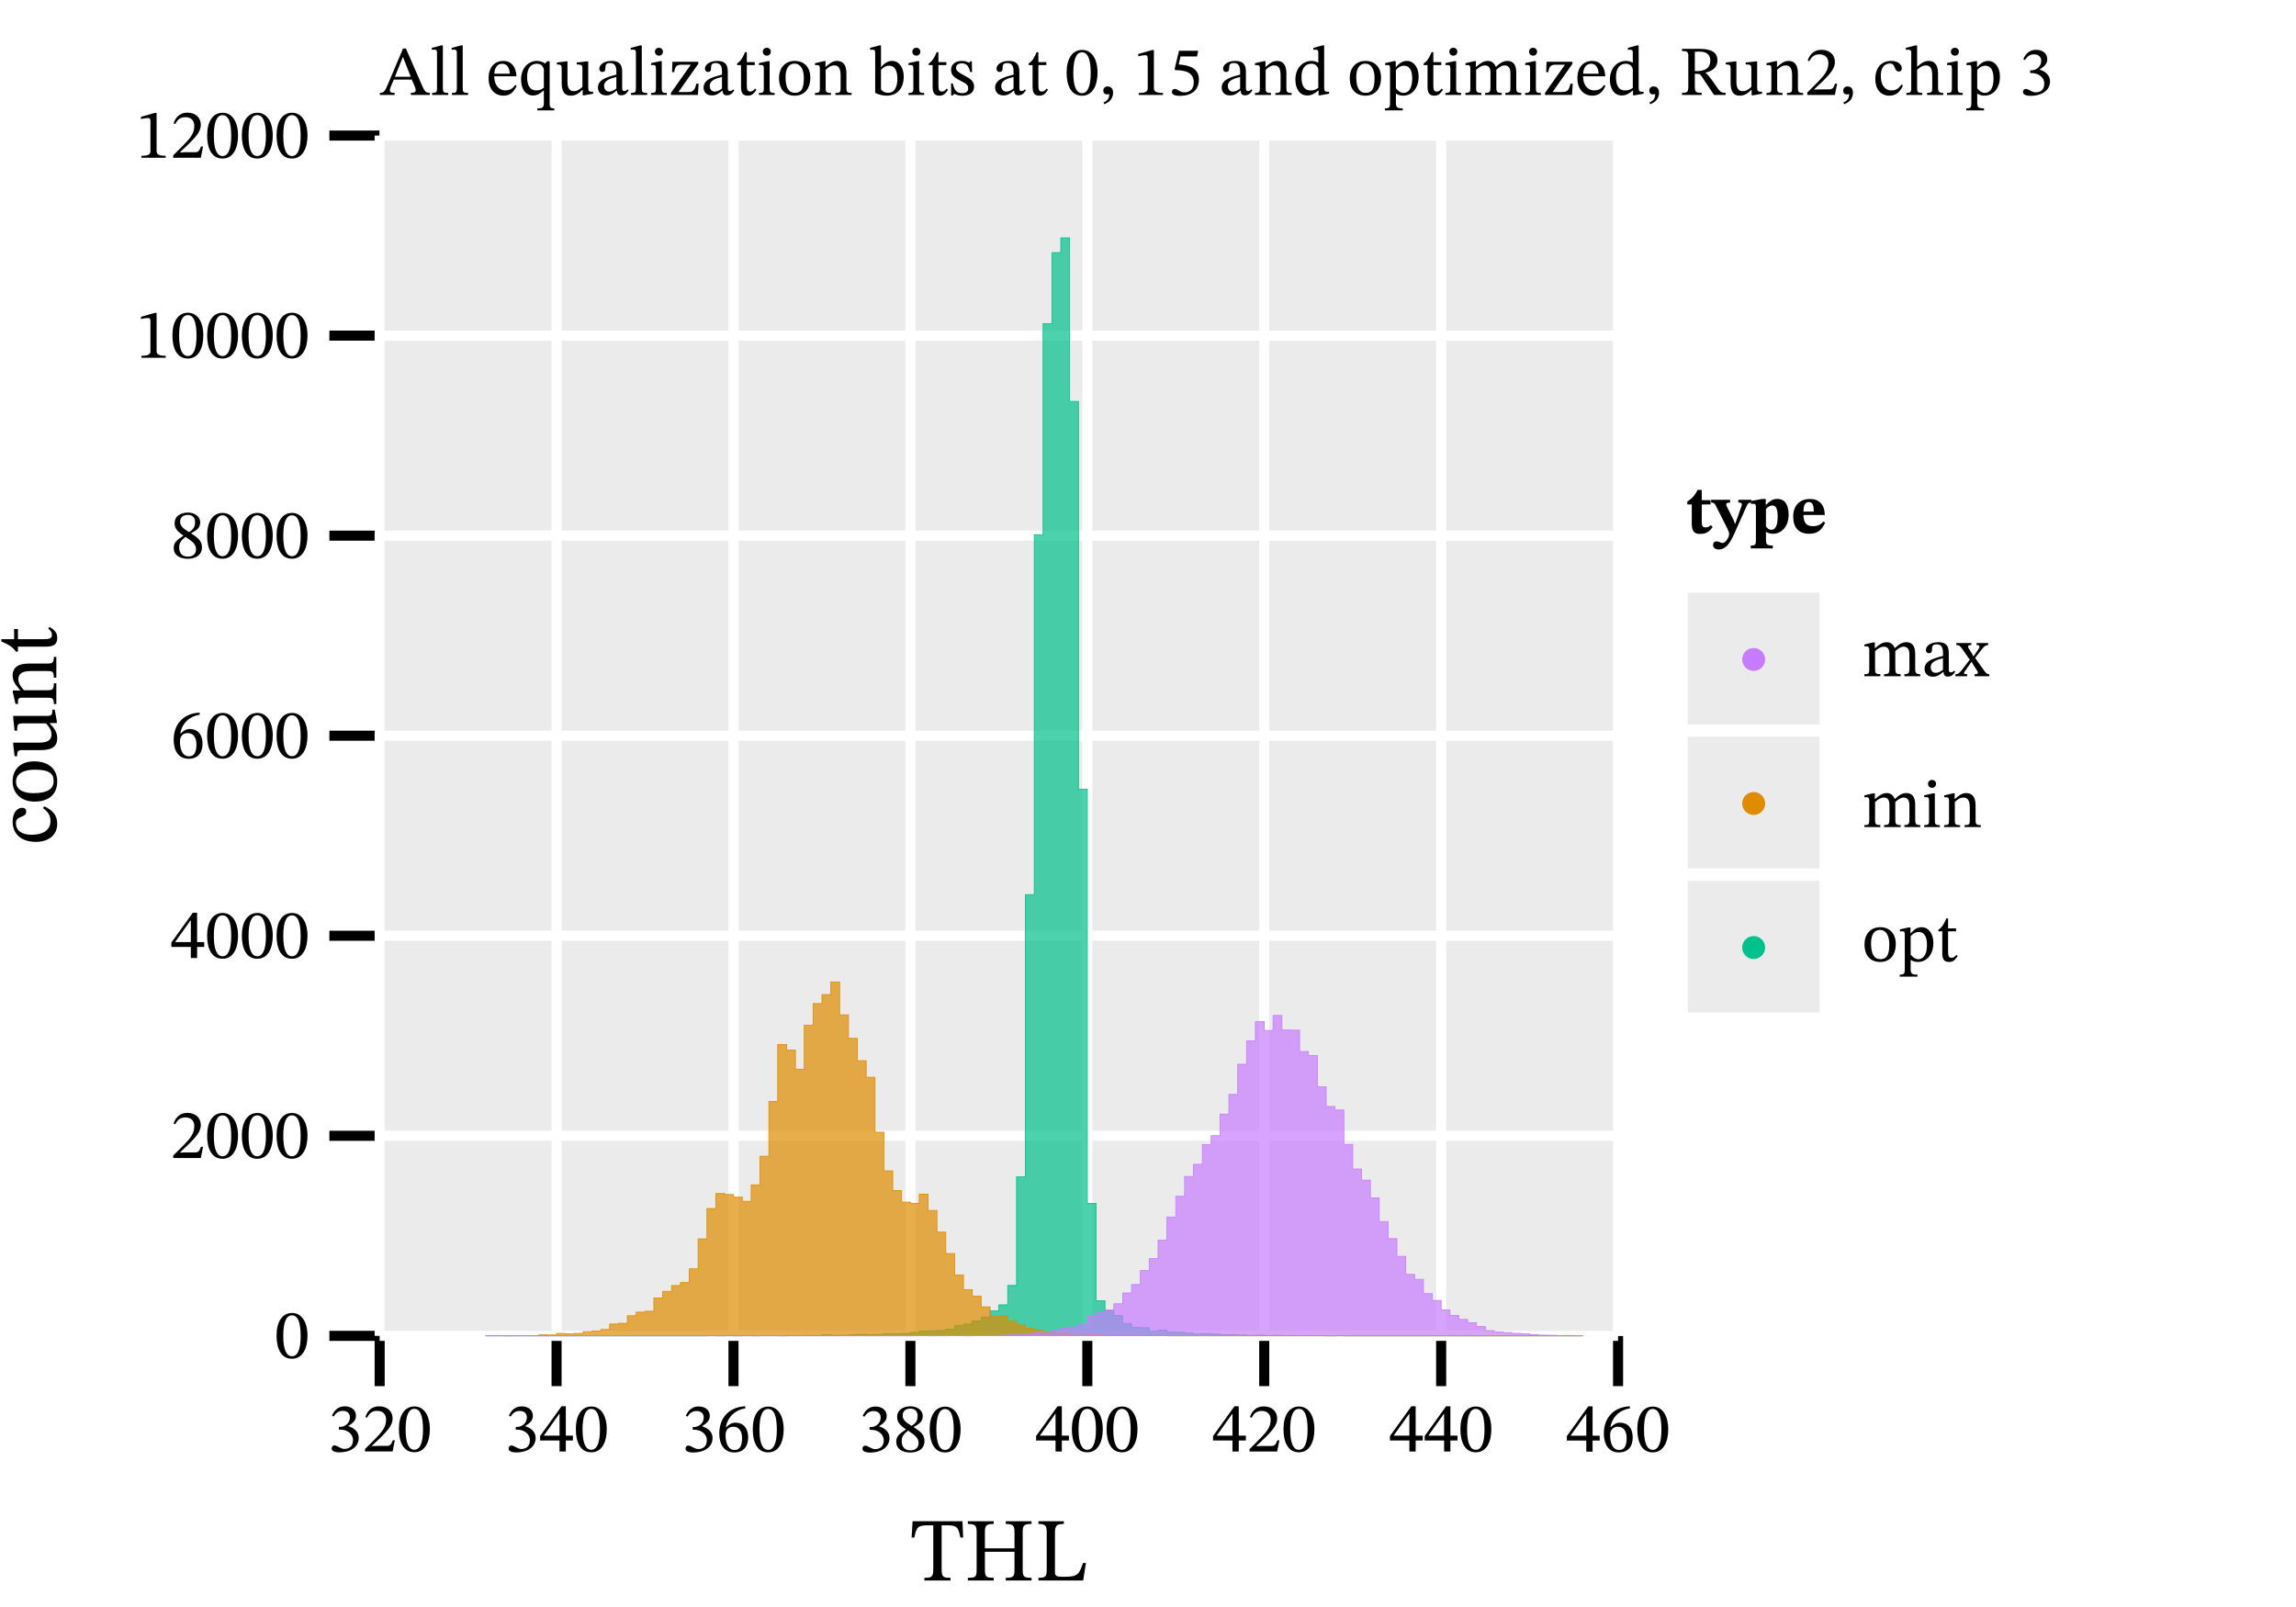 <?xml version="1.0" encoding="UTF-8" standalone="no"?>
<svg
   width="600pt"
   height="420pt"
   viewBox="0 0 600 420"
   version="1.1"
   id="svg189"
   sodipodi:docname="ths_optimization_distributions_Run2_chip_3.pdf"
   xmlns:inkscape="http://www.inkscape.org/namespaces/inkscape"
   xmlns:sodipodi="http://sodipodi.sourceforge.net/DTD/sodipodi-0.dtd"
   xmlns:xlink="http://www.w3.org/1999/xlink"
   xmlns="http://www.w3.org/2000/svg"
   xmlns:svg="http://www.w3.org/2000/svg">
  <sodipodi:namedview
     id="namedview189"
     pagecolor="#ffffff"
     bordercolor="#666666"
     borderopacity="1.0"
     inkscape:showpageshadow="2"
     inkscape:pageopacity="0.0"
     inkscape:pagecheckerboard="0"
     inkscape:deskcolor="#d1d1d1"
     inkscape:document-units="pt" />
  <defs
     id="defs41">
    <g
       id="g41">
      <g
         id="glyph-0-0">
        <path
           d="M 3.906 0 L 3.906 -0.547 C 3.047 -0.547 2.672 -0.656 2.672 -1.172 C 2.672 -1.5 2.766 -1.781 2.875 -2.078 L 3.703 -4.016 L 8.391 -4.016 L 9.109 -2.359 C 9.344 -1.812 9.422 -1.484 9.422 -1.234 C 9.422 -0.594 8.703 -0.547 8.156 -0.547 L 8.156 0 L 13.094 0 L 13.094 -0.547 C 12.094 -0.547 11.734 -0.969 11.203 -2.188 L 6.859 -12.141 L 6.109 -12.141 L 2.219 -2.938 C 1.344 -0.844 1.078 -0.547 0.062 -0.547 L 0.062 0 Z M 3.984 -4.75 L 6.047 -9.875 L 6.109 -9.875 L 8.125 -4.75 Z M 3.984 -4.75 "
           id="path1" />
      </g>
      <g
         id="glyph-0-1">
        <path
           d="M 4.766 0 L 4.766 -0.531 C 3.453 -0.531 3.359 -0.781 3.359 -1.844 L 3.359 -12.938 L 2.891 -12.938 L 0.469 -12.297 L 0.469 -11.797 C 0.469 -11.797 0.75 -11.844 1.062 -11.844 C 1.516 -11.844 1.828 -11.797 1.828 -11.047 L 1.828 -1.844 C 1.828 -0.828 1.766 -0.531 0.547 -0.531 L 0.547 0 Z M 4.766 0 "
           id="path2" />
      </g>
      <g
         id="glyph-0-2">
        <path
           d="M 4.531 0.188 C 6.422 0.188 7.297 -0.969 7.953 -2.359 L 7.609 -2.625 C 7.016 -1.844 6.453 -1.188 4.969 -1.188 C 3.469 -1.188 2.125 -2.375 2.094 -4.875 L 7.906 -4.875 C 7.812 -7.438 6.484 -8.891 4.484 -8.891 C 2.344 -8.891 0.625 -7.422 0.625 -4.359 C 0.625 -1.406 2.328 0.188 4.531 0.188 Z M 2.109 -5.547 C 2.234 -7.219 2.938 -8.156 4.219 -8.156 C 5.516 -8.156 6.125 -6.906 6.172 -5.547 Z M 2.109 -5.547 "
           id="path3" />
      </g>
      <g
         id="glyph-0-3">
        <path
           d="M 9.297 4.031 L 9.297 3.516 C 8.266 3.516 8.078 3.203 8.078 2.266 L 8.078 -8.812 L 7.406 -8.812 L 6.906 -8.219 C 6.141 -8.719 5.516 -8.891 4.75 -8.891 C 2.422 -8.891 0.609 -6.969 0.609 -4.031 C 0.609 -1.484 1.812 0.141 3.719 0.141 C 4.906 0.141 5.703 -0.438 6.5 -1.156 L 6.562 -1.156 L 6.562 2.078 C 6.562 3.203 6.344 3.516 4.859 3.516 L 4.859 4.031 Z M 4.594 -1.188 C 2.766 -1.188 2.188 -2.734 2.188 -4.734 C 2.188 -7.016 3.188 -8.156 4.734 -8.156 C 5.703 -8.156 6.328 -7.625 6.562 -6.703 L 6.562 -1.891 C 6.047 -1.469 5.5 -1.188 4.594 -1.188 Z M 4.594 -1.188 "
           id="path4" />
      </g>
      <g
         id="glyph-0-4">
        <path
           d="M 4.062 0.188 C 5.234 0.188 6.109 -0.359 7.078 -1.312 L 7.172 -1.312 L 7.172 0.094 L 7.562 0.094 L 9.891 -0.328 L 9.891 -0.828 L 9.719 -0.828 C 8.828 -0.828 8.609 -0.953 8.609 -2.031 L 8.609 -8.766 L 8.172 -8.766 L 5.609 -8.484 L 5.609 -7.969 C 6.781 -7.969 7.094 -7.875 7.094 -6.906 L 7.094 -2.094 C 6.359 -1.453 5.766 -0.984 4.844 -0.984 C 3.891 -0.984 3.188 -1.547 3.188 -3.406 L 3.188 -8.766 L 2.781 -8.766 L 0.422 -8.484 L 0.422 -7.969 C 1.406 -7.953 1.672 -7.875 1.672 -6.891 L 1.672 -3.172 C 1.672 -0.672 2.547 0.188 4.062 0.188 Z M 4.062 0.188 "
           id="path5" />
      </g>
      <g
         id="glyph-0-5">
        <path
           d="M 2.875 0.125 C 4.047 0.125 4.703 -0.391 5.578 -1.141 L 5.641 -1.141 C 5.75 -0.328 5.938 0.094 6.75 0.094 C 7.672 0.094 8.125 -0.297 8.719 -1.172 L 8.453 -1.469 C 8.188 -1.188 7.938 -1.016 7.594 -1.016 C 7.203 -1.016 7.031 -1.156 7.031 -1.906 L 7.031 -6.062 C 7.031 -7.969 6.281 -8.891 4.281 -8.891 C 2.297 -8.891 1.062 -7.906 1.062 -6.875 C 1.062 -6.266 1.469 -6 1.828 -6 C 2.344 -6 2.641 -6.266 2.641 -6.844 C 2.641 -7.938 2.828 -8.328 3.875 -8.328 C 4.969 -8.328 5.516 -7.719 5.516 -6.125 L 5.516 -5.312 C 3.938 -4.828 0.703 -4.344 0.703 -1.922 C 0.703 -0.75 1.469 0.125 2.875 0.125 Z M 5.516 -1.688 C 4.891 -1.172 4.234 -0.875 3.625 -0.875 C 2.844 -0.875 2.312 -1.453 2.312 -2.359 C 2.312 -3.797 3.844 -4.281 5.516 -4.703 Z M 5.516 -1.688 "
           id="path6" />
      </g>
      <g
         id="glyph-0-6">
        <path
           d="M 4.703 0 L 4.703 -0.516 C 3.484 -0.516 3.391 -0.781 3.391 -1.844 L 3.391 -8.828 L 2.922 -8.828 L 0.609 -8.328 L 0.609 -7.797 C 0.609 -7.797 0.812 -7.828 1.062 -7.828 C 1.594 -7.828 1.875 -7.75 1.875 -6.969 L 1.875 -1.844 C 1.875 -0.812 1.812 -0.516 0.594 -0.516 L 0.594 0 Z M 2.656 -10.266 C 3.297 -10.266 3.703 -10.734 3.703 -11.312 C 3.703 -11.859 3.297 -12.328 2.656 -12.328 C 2.016 -12.328 1.609 -11.859 1.609 -11.312 C 1.609 -10.734 2.031 -10.266 2.656 -10.266 Z M 2.656 -10.266 "
           id="path7" />
      </g>
      <g
         id="glyph-0-7">
        <path
           d="M 7.609 0 L 7.797 -2.938 L 7.188 -2.938 C 6.812 -1.234 6.438 -0.75 4.859 -0.75 L 2.562 -0.75 L 2.562 -0.812 L 7.719 -8.141 L 7.719 -8.672 L 0.953 -8.672 L 0.859 -5.969 L 1.422 -5.969 C 1.594 -7.203 1.891 -7.906 3.25 -7.906 L 5.719 -7.906 L 5.719 -7.844 L 0.562 -0.531 L 0.562 0 Z M 7.609 0 "
           id="path8" />
      </g>
      <g
         id="glyph-0-8">
        <path
           d="M 5.375 -1.656 C 4.906 -1.141 4.672 -0.891 4.094 -0.891 C 3.375 -0.891 3.203 -1.344 3.203 -2.641 L 3.203 -7.812 L 5.281 -7.812 L 5.281 -8.578 L 3.203 -8.578 L 3.203 -11.188 L 2.75 -11.188 C 2.094 -9.625 1.547 -8.766 0.672 -8.234 L 0.672 -7.812 L 1.688 -7.812 L 1.688 -2.125 C 1.688 -0.469 2.219 0.188 3.453 0.188 C 4.625 0.188 5 -0.359 5.719 -1.359 Z M 5.375 -1.656 "
           id="path9" />
      </g>
      <g
         id="glyph-0-9">
        <path
           d="M 4.734 0.188 C 7.109 0.188 8.797 -1.422 8.797 -4.516 C 8.797 -7.219 7.234 -8.891 4.734 -8.891 C 2.25 -8.891 0.625 -7.094 0.625 -4.438 C 0.625 -1.469 2.156 0.188 4.734 0.188 Z M 4.797 -0.547 C 3.219 -0.531 2.328 -1.766 2.328 -4.672 C 2.328 -7.016 3.266 -8.188 4.656 -8.188 C 6.281 -8.188 7.109 -6.672 7.109 -4.422 C 7.109 -1.422 6.312 -0.547 4.797 -0.547 Z M 4.797 -0.547 "
           id="path10" />
      </g>
      <g
         id="glyph-0-10">
        <path
           d="M 10.172 0 L 10.172 -0.516 C 8.938 -0.516 8.812 -0.828 8.812 -1.844 L 8.812 -5.625 C 8.812 -7.734 8.031 -8.891 6.359 -8.891 C 5.203 -8.891 4.406 -8.234 3.406 -7.344 L 3.328 -7.344 L 3.359 -8.828 L 2.938 -8.828 L 0.609 -8.297 L 0.609 -7.766 C 0.609 -7.766 0.781 -7.812 1.094 -7.812 C 1.594 -7.812 1.875 -7.656 1.875 -7 L 1.875 -1.844 C 1.875 -0.828 1.812 -0.516 0.594 -0.516 L 0.594 0 L 4.781 0 L 4.781 -0.516 C 3.469 -0.516 3.391 -0.828 3.391 -1.844 L 3.391 -6.562 C 3.938 -7.062 4.625 -7.719 5.609 -7.719 C 6.438 -7.719 7.297 -7.375 7.297 -5.172 L 7.297 -1.844 C 7.297 -0.828 7.234 -0.516 5.938 -0.516 L 5.938 0 Z M 10.172 0 "
           id="path11" />
      </g>
      <g
         id="glyph-0-11">
        <path
           d="M 2.516 -12.938 L 0.141 -12.297 L 0.141 -11.781 C 0.141 -11.781 0.359 -11.828 0.656 -11.828 C 1.359 -11.828 1.469 -11.672 1.469 -10.844 L 1.469 -0.547 C 1.906 -0.312 2.969 0.188 4.531 0.188 C 7.078 0.188 8.922 -1.547 8.922 -4.828 C 8.922 -7.203 7.672 -8.891 5.859 -8.891 C 4.641 -8.891 3.688 -8.094 3.047 -7.328 L 2.984 -7.328 L 2.984 -12.938 Z M 2.984 -6.531 C 3.312 -6.969 4.125 -7.641 5.062 -7.641 C 6.797 -7.641 7.266 -6 7.266 -4.234 C 7.266 -2.203 6.594 -0.562 4.859 -0.562 C 3.891 -0.562 3.328 -1.016 2.984 -1.422 Z M 2.984 -6.531 "
           id="path12" />
      </g>
      <g
         id="glyph-0-12">
        <path
           d="M 0.766 0.141 L 1.156 0.141 L 1.547 -0.281 L 1.578 -0.281 C 2.047 -0.078 2.609 0.203 3.672 0.203 C 5.312 0.203 6.75 -0.453 6.75 -2.188 C 6.75 -3.531 5.844 -4.219 4.172 -5.094 C 2.641 -5.891 2.031 -6.344 2.031 -7.062 C 2.031 -7.875 2.672 -8.266 3.516 -8.266 C 4.641 -8.266 5.312 -7.734 5.719 -6 L 6.219 -6 L 6.156 -8.797 L 5.797 -8.797 L 5.484 -8.406 L 5.469 -8.406 C 5 -8.625 4.453 -8.891 3.531 -8.891 C 1.969 -8.891 0.734 -8.078 0.734 -6.578 C 0.734 -5.219 1.484 -4.578 3.156 -3.734 C 4.859 -2.891 5.203 -2.547 5.203 -1.688 C 5.203 -0.828 4.547 -0.469 3.625 -0.469 C 2.266 -0.469 1.578 -1.125 1.188 -3 L 0.719 -3 Z M 0.766 0.141 "
           id="path13" />
      </g>
      <g
         id="glyph-0-13">
        <path
           d="M 4.531 0.203 C 7.406 0.203 8.578 -2.672 8.578 -5.812 C 8.578 -9.578 6.922 -11.766 4.562 -11.766 C 1.906 -11.766 0.5 -9.344 0.5 -5.859 C 0.5 -2.625 1.578 0.203 4.531 0.203 Z M 4.531 -0.453 C 3.062 -0.453 2.25 -2.219 2.25 -5.766 C 2.25 -9.406 3.062 -11.141 4.516 -11.141 C 6.016 -11.141 6.797 -9.422 6.797 -5.703 C 6.797 -2.188 5.969 -0.453 4.531 -0.453 Z M 4.531 -0.453 "
           id="path14" />
      </g>
      <g
         id="glyph-0-14">
        <path
           d="M 1.281 2.422 C 2.016 2.094 3.562 1.469 3.562 -0.609 C 3.562 -1.609 3.062 -2.219 2.141 -2.219 C 1.406 -2.219 1.016 -1.719 1.016 -1.141 C 1.016 -0.609 1.297 -0.141 2.016 -0.141 C 2.219 -0.141 2.375 -0.188 2.578 -0.25 C 2.578 1.234 1.734 1.672 1.062 1.969 Z M 1.281 2.422 "
           id="path15" />
      </g>
      <g
         id="glyph-0-15">
        <path
           d="M 7.812 0 L 7.812 -0.516 C 6.125 -0.516 5.438 -0.844 5.438 -1.734 L 5.438 -11.719 L 4.906 -11.719 L 1.359 -10.703 L 1.359 -10.094 C 1.922 -10.281 2.859 -10.391 3.219 -10.391 C 3.688 -10.391 3.828 -10.141 3.828 -9.5 L 3.828 -1.734 C 3.828 -0.828 3.188 -0.516 1.469 -0.516 L 1.469 0 Z M 7.812 0 "
           id="path16" />
      </g>
      <g
         id="glyph-0-16">
        <path
           d="M 3.188 0.234 C 6.109 0.234 8.125 -1.188 8.125 -4.016 C 8.125 -6.891 5.859 -7.75 2.844 -7.969 L 3.328 -10.062 L 7.641 -10.062 L 7.938 -11.547 L 2.922 -11.547 L 1.781 -6.766 L 2 -6.484 C 4.422 -6.438 6.781 -6 6.781 -3.281 C 6.781 -1.375 5.625 -0.672 4.328 -0.672 C 3.156 -0.672 2.547 -1.578 1.812 -1.578 C 1.359 -1.578 1.078 -1.203 1.078 -0.781 C 1.078 -0.109 1.781 0.234 3.188 0.234 Z M 3.188 0.234 "
           id="path17" />
      </g>
      <g
         id="glyph-0-17">
        <path
           d="M 3.734 0.141 C 4.953 0.141 5.891 -0.547 6.578 -1.172 L 6.656 -1.172 L 6.656 0.094 L 7.078 0.094 L 9.422 -0.328 L 9.422 -0.828 L 9.031 -0.828 C 8.359 -0.828 8.125 -1.016 8.125 -1.969 L 8.125 -12.938 L 7.625 -12.938 L 5.312 -12.297 L 5.312 -11.781 C 5.312 -11.781 5.625 -11.828 5.797 -11.828 C 6.5 -11.828 6.594 -11.656 6.594 -10.844 L 6.594 -8.453 L 6.531 -8.453 C 5.969 -8.75 5.406 -8.891 4.828 -8.891 C 2.516 -8.891 0.609 -7.031 0.609 -4.016 C 0.609 -1.672 1.672 0.141 3.734 0.141 Z M 4.594 -1.172 C 3.047 -1.172 2.203 -2.203 2.203 -4.734 C 2.203 -7.031 3.25 -8.156 4.781 -8.156 C 5.922 -8.156 6.453 -7.438 6.594 -6.688 L 6.594 -1.844 C 5.953 -1.406 5.469 -1.172 4.594 -1.172 Z M 4.594 -1.172 "
           id="path18" />
      </g>
      <g
         id="glyph-0-18">
        <path
           d="M 5.047 4.031 L 5.047 3.5 C 3.609 3.5 3.266 3.266 3.266 2.078 L 3.266 -0.328 L 3.328 -0.328 C 3.875 0.031 4.484 0.188 5.188 0.188 C 7.391 0.188 9.203 -1.672 9.203 -4.781 C 9.203 -7.188 7.938 -8.891 6.125 -8.891 C 5.047 -8.891 4.156 -8.328 3.281 -7.297 L 3.219 -7.297 L 3.219 -8.828 L 2.766 -8.828 L 0.453 -8.328 L 0.453 -7.797 C 0.453 -7.797 0.812 -7.828 1.047 -7.828 C 1.656 -7.828 1.734 -7.594 1.734 -6.891 L 1.734 2.188 C 1.734 3.203 1.562 3.516 0.406 3.516 L 0.406 4.031 Z M 5.281 -0.531 C 4.25 -0.531 3.609 -1.359 3.266 -1.734 L 3.266 -6.531 C 3.609 -6.984 4.406 -7.641 5.375 -7.641 C 6.719 -7.641 7.531 -6.578 7.531 -4.266 C 7.531 -1.719 6.562 -0.531 5.281 -0.531 Z M 5.281 -0.531 "
           id="path19" />
      </g>
      <g
         id="glyph-0-19">
        <path
           d="M 10.078 0 L 10.078 -0.531 C 8.766 -0.531 8.672 -0.859 8.672 -2.125 L 8.672 -6.578 C 9.281 -7.094 10.031 -7.719 10.781 -7.719 C 11.641 -7.719 12.359 -7.312 12.359 -5.641 L 12.359 -2.125 C 12.359 -1.016 12.297 -0.531 11.047 -0.531 L 11.047 0 L 15.188 0 L 15.188 -0.531 C 13.922 -0.531 13.875 -0.969 13.875 -2.125 L 13.875 -5.859 C 13.875 -8.078 12.938 -8.891 11.516 -8.891 C 10.531 -8.891 9.609 -8.359 8.594 -7.375 L 8.516 -7.375 C 8.156 -8.25 7.531 -8.891 6.484 -8.891 C 5.234 -8.891 4.406 -8.219 3.406 -7.344 L 3.328 -7.344 L 3.328 -8.828 L 2.891 -8.828 L 0.609 -8.297 L 0.609 -7.766 C 0.609 -7.766 0.828 -7.812 1.094 -7.812 C 1.609 -7.812 1.875 -7.641 1.875 -6.984 L 1.875 -1.844 C 1.875 -0.75 1.734 -0.531 0.594 -0.531 L 0.594 0 L 4.766 0 L 4.766 -0.531 C 3.625 -0.531 3.391 -0.75 3.391 -1.781 L 3.391 -6.547 C 3.906 -7.031 4.734 -7.719 5.688 -7.719 C 6.531 -7.719 7.141 -7.312 7.141 -5.75 L 7.141 -2.125 C 7.141 -0.844 7.031 -0.531 5.734 -0.531 L 5.734 0 Z M 10.078 0 "
           id="path20" />
      </g>
      <g
         id="glyph-0-20">
        <path
           d="M 5.938 0 L 5.938 -0.547 C 4.359 -0.547 4.125 -0.75 4.125 -2.266 L 4.125 -5.516 L 4.641 -5.516 C 5.297 -5.516 5.5 -5.469 5.859 -4.906 C 6.609 -3.812 7.141 -3.031 9.141 0 L 12.172 0 L 12.172 -0.547 C 11.328 -0.547 10.875 -0.672 10.281 -1.484 C 8.266 -4.359 7.547 -5.391 6.922 -5.75 L 6.922 -5.828 C 8.406 -6.172 10.031 -6.984 10.031 -9.031 C 10.031 -11.359 8.047 -12.047 5.297 -12.047 L 0.781 -12.047 L 0.781 -11.484 C 2.25 -11.484 2.422 -11.141 2.422 -10.141 L 2.422 -2.266 C 2.422 -0.734 2.156 -0.547 0.781 -0.547 L 0.781 0 Z M 4.125 -6.234 L 4.125 -11.266 C 4.516 -11.312 4.938 -11.328 5.328 -11.328 C 7.312 -11.328 8.172 -10.422 8.172 -8.969 C 8.172 -7.016 6.844 -6.312 4.828 -6.219 Z M 4.125 -6.234 "
           id="path21" />
      </g>
      <g
         id="glyph-0-21">
        <path
           d="M 7.922 0 L 8.5 -2.938 L 7.969 -2.938 C 7.547 -1.828 7.312 -1.453 6.344 -1.453 L 3.797 -1.453 L 2.516 -1.391 L 2.516 -1.484 L 4.938 -3.781 C 6.875 -5.734 7.922 -7 7.922 -8.625 C 7.922 -10.562 6.469 -11.797 4.406 -11.797 C 2.625 -11.797 1.375 -10.781 0.812 -9 L 1.25 -8.812 C 1.922 -10.188 2.734 -10.609 3.922 -10.609 C 5.328 -10.609 6.219 -9.734 6.219 -8.359 C 6.219 -6.438 5.297 -5.281 3.484 -3.406 L 0.703 -0.625 L 0.703 0 Z M 7.922 0 "
           id="path22" />
      </g>
      <g
         id="glyph-0-22">
        <path
           d="M 7.484 -2.719 C 6.656 -1.656 6.031 -1.188 4.844 -1.188 C 2.953 -1.188 2.047 -2.766 2.047 -5 C 2.047 -7.109 2.953 -8.219 4.438 -8.219 C 6.016 -8.219 5.406 -6.125 6.766 -6.125 C 7.281 -6.125 7.531 -6.422 7.531 -6.953 C 7.531 -8.016 6.469 -8.891 4.75 -8.891 C 2.109 -8.891 0.609 -7.016 0.609 -4.141 C 0.609 -1.594 1.984 0.188 4.266 0.188 C 6.234 0.188 7.125 -0.969 7.828 -2.453 Z M 7.484 -2.719 "
           id="path23" />
      </g>
      <g
         id="glyph-0-23">
        <path
           d="M 10.188 0 L 10.188 -0.531 C 9.031 -0.531 8.828 -0.875 8.828 -1.844 L 8.828 -5.5 C 8.828 -7 8.484 -8.891 6.375 -8.891 C 5.406 -8.891 4.562 -8.469 3.406 -7.391 L 3.359 -7.391 L 3.359 -12.938 L 2.859 -12.938 L 0.406 -12.297 L 0.406 -11.781 C 0.406 -11.781 0.641 -11.828 0.938 -11.828 C 1.422 -11.828 1.828 -11.734 1.828 -11.094 L 1.828 -1.703 C 1.828 -0.672 1.5 -0.531 0.547 -0.531 L 0.547 0 L 4.703 0 L 4.703 -0.531 C 3.453 -0.531 3.359 -0.828 3.359 -1.781 L 3.359 -6.578 C 4.25 -7.406 4.906 -7.719 5.625 -7.719 C 7.109 -7.719 7.312 -6.453 7.312 -4.953 L 7.312 -1.781 C 7.312 -0.891 7.234 -0.531 5.969 -0.531 L 5.969 0 Z M 10.188 0 "
           id="path24" />
      </g>
      <g
         id="glyph-0-24">
        <path
           d="M 3.141 0.234 C 5.812 0.234 8.141 -1.047 8.141 -3.562 C 8.141 -5.188 6.906 -6.156 5.438 -6.609 L 5.438 -6.672 C 6.594 -7.406 7.422 -8.078 7.422 -9.344 C 7.422 -10.734 6.344 -11.797 4.469 -11.797 C 2.969 -11.797 1.828 -10.953 1.156 -9.359 L 1.578 -9.125 C 2.203 -10.094 2.875 -10.609 3.984 -10.609 C 5.109 -10.609 5.844 -9.984 5.844 -8.906 C 5.844 -7.422 4.547 -6.422 3.297 -6.422 L 2.953 -6.422 L 2.953 -5.719 L 3.312 -5.719 C 5.078 -5.719 6.641 -4.641 6.641 -3 C 6.641 -1.203 5.516 -0.672 4.359 -0.672 C 3.422 -0.672 2.531 -1.578 1.797 -1.578 C 1.312 -1.578 1.078 -1.156 1.078 -0.766 C 1.078 -0.297 1.484 0.234 3.141 0.234 Z M 3.141 0.234 "
           id="path25" />
      </g>
      <g
         id="glyph-0-25">
        <path
           d="M 6.953 0 L 6.953 -2.891 L 8.812 -2.891 L 8.812 -4.156 L 6.953 -4.156 L 6.953 -11.828 L 5.828 -11.828 L 0.234 -4.047 L 0.234 -2.891 L 5.312 -2.891 L 5.312 0 Z M 1.25 -4.234 L 5.234 -9.828 L 5.312 -9.828 L 5.312 -4.156 L 1.25 -4.156 Z M 1.25 -4.234 "
           id="path26" />
      </g>
      <g
         id="glyph-0-26">
        <path
           d="M 4.75 0.219 C 7.062 0.219 8.375 -1.234 8.375 -3.719 C 8.375 -6.125 7.078 -7.562 5.078 -7.562 C 4.125 -7.562 3.453 -7.172 2.688 -6.438 L 2.562 -6.453 C 3.031 -9.125 5.078 -10.922 7.641 -11.312 L 7.609 -11.844 C 3.672 -11.672 0.828 -9.125 0.828 -4.703 C 0.828 -2.016 2.016 0.219 4.75 0.219 Z M 4.828 -0.422 C 3.219 -0.422 2.469 -2.047 2.469 -4.328 C 2.469 -5.922 3.469 -6.5 4.531 -6.5 C 6.047 -6.5 6.781 -5.219 6.781 -3.578 C 6.781 -1.25 6.047 -0.422 4.828 -0.422 Z M 4.828 -0.422 "
           id="path27" />
      </g>
      <g
         id="glyph-0-27">
        <path
           d="M 4.516 0.219 C 6.688 0.219 8.219 -0.828 8.219 -2.75 C 8.219 -4.219 7.531 -5.094 5.406 -6.391 L 5.406 -6.453 C 7.109 -7.391 7.766 -7.984 7.766 -9.328 C 7.766 -10.781 6.375 -11.859 4.562 -11.859 C 2.547 -11.859 1.078 -10.812 1.078 -9.141 C 1.078 -7.906 1.484 -7.141 3.359 -5.844 L 3.359 -5.797 C 1.656 -4.656 0.844 -4.062 0.844 -2.609 C 0.844 -0.734 2.375 0.219 4.516 0.219 Z M 3.922 -5.5 C 6.125 -4.062 6.672 -3.391 6.672 -2.219 C 6.672 -0.969 5.719 -0.344 4.578 -0.344 C 3.188 -0.344 2.266 -1.094 2.266 -2.75 C 2.266 -4.016 2.859 -4.656 3.922 -5.5 Z M 4.844 -6.75 C 3.203 -7.734 2.516 -8.391 2.516 -9.469 C 2.516 -10.594 3.281 -11.25 4.531 -11.25 C 5.703 -11.25 6.422 -10.578 6.422 -9.359 C 6.422 -8.188 6.047 -7.484 4.844 -6.75 Z M 4.844 -6.75 "
           id="path28" />
      </g>
      <g
         id="glyph-0-28">
        <path
           d="M 8.828 0 L 8.828 -0.531 C 8.156 -0.531 7.875 -0.859 7.375 -1.594 L 5.109 -4.781 L 7.062 -7.281 C 7.484 -7.812 7.906 -8.141 8.516 -8.141 L 8.516 -8.672 L 5.5 -8.672 L 5.5 -8.156 C 6.078 -8.156 6.25 -7.984 6.25 -7.719 C 6.25 -7.422 6.078 -7.141 5.594 -6.469 L 4.734 -5.219 L 4.656 -5.219 L 4.219 -6.031 C 3.594 -7.062 3.266 -7.438 3.266 -7.734 C 3.266 -8.016 3.562 -8.156 4.141 -8.156 L 4.141 -8.672 L 0.203 -8.672 L 0.203 -8.141 C 0.953 -8.141 1.172 -7.953 1.812 -7.031 L 3.719 -4.312 L 1.516 -1.453 C 0.922 -0.734 0.594 -0.531 -0.031 -0.531 L -0.031 0 L 3.031 0 L 3.031 -0.531 C 2.422 -0.531 2.203 -0.609 2.203 -0.812 C 2.203 -0.953 2.453 -1.281 2.641 -1.578 L 4.141 -3.734 L 4.219 -3.734 L 4.578 -3.094 L 5.734 -1.312 C 5.828 -1.172 5.859 -1.062 5.859 -0.938 C 5.859 -0.625 5.641 -0.531 5 -0.531 L 5 0 Z M 8.828 0 "
           id="path29" />
      </g>
      <g
         id="glyph-1-0">
        <path
           d="M 10.531 0 L 10.531 -0.703 C 8.5 -0.703 8.203 -0.938 8.203 -3.094 L 8.203 -14.422 L 9.688 -14.422 C 12.297 -14.422 12.578 -13.812 13.094 -11.234 L 13.828 -11.234 L 13.641 -15.484 L 0.609 -15.484 L 0.359 -11.234 L 1.078 -11.234 C 1.578 -13.812 1.906 -14.422 4.5 -14.422 L 6.016 -14.422 L 6.016 -3.094 C 6.016 -0.938 5.672 -0.703 3.703 -0.703 L 3.703 0 Z M 10.531 0 "
           id="path30" />
      </g>
      <g
         id="glyph-1-1">
        <path
           d="M 7.609 0 L 7.609 -0.703 C 5.484 -0.703 5.297 -1.016 5.297 -3.094 L 5.297 -7.5 L 13.031 -7.5 L 13.031 -3.094 C 13.031 -1.031 12.844 -0.703 10.75 -0.703 L 10.75 0 L 17.484 0 L 17.484 -0.703 C 15.344 -0.703 15.172 -1.031 15.172 -3.094 L 15.172 -12.375 C 15.172 -14.234 15.25 -14.781 17.484 -14.781 L 17.484 -15.484 L 10.75 -15.484 L 10.75 -14.781 C 12.906 -14.781 13.031 -14.203 13.031 -12.375 L 13.031 -8.406 L 5.297 -8.406 L 5.297 -12.375 C 5.297 -14.203 5.375 -14.781 7.609 -14.781 L 7.609 -15.484 L 0.844 -15.484 L 0.844 -14.781 C 3.016 -14.781 3.141 -14.203 3.141 -12.375 L 3.141 -3.094 C 3.141 -0.984 2.969 -0.703 0.844 -0.703 L 0.844 0 Z M 7.609 0 "
           id="path31" />
      </g>
      <g
         id="glyph-1-2">
        <path
           d="M 12.672 0 L 13.391 -4.594 L 12.625 -4.594 C 11.703 -1.859 11.328 -0.984 8.172 -0.984 L 7.094 -0.984 C 5.703 -0.984 5.297 -1.203 5.297 -2.234 L 5.297 -12.469 C 5.297 -14.297 5.703 -14.781 7.609 -14.781 L 7.609 -15.484 L 0.984 -15.484 L 0.984 -14.781 C 2.875 -14.781 3.141 -14.297 3.141 -12.484 L 3.141 -2.891 C 3.141 -1.062 2.875 -0.703 0.984 -0.703 L 0.984 0 Z M 12.672 0 "
           id="path32" />
      </g>
      <g
         id="glyph-2-0">
        <path
           d="M -3.484 -9.609 C -2.125 -8.547 -1.531 -7.75 -1.531 -6.219 C -1.531 -3.797 -3.562 -2.641 -6.438 -2.641 C -9.141 -2.641 -10.562 -3.797 -10.562 -5.703 C -10.562 -7.734 -7.875 -6.953 -7.875 -8.688 C -7.875 -9.359 -8.25 -9.688 -8.938 -9.688 C -10.297 -9.688 -11.422 -8.312 -11.422 -6.109 C -11.422 -2.703 -9.031 -0.781 -5.328 -0.781 C -2.047 -0.781 0.234 -2.547 0.234 -5.484 C 0.234 -8.016 -1.25 -9.172 -3.156 -10.062 Z M -3.484 -9.609 "
           id="path33" />
      </g>
      <g
         id="glyph-2-1">
        <path
           d="M 0.234 -6.078 C 0.234 -9.141 -1.844 -11.312 -5.797 -11.312 C -9.281 -11.312 -11.422 -9.312 -11.422 -6.078 C -11.422 -2.891 -9.125 -0.797 -5.703 -0.797 C -1.891 -0.797 0.234 -2.781 0.234 -6.078 Z M -0.703 -6.172 C -0.688 -4.141 -2.266 -3 -6.016 -3 C -9.031 -3 -10.531 -4.188 -10.531 -5.984 C -10.531 -8.078 -8.578 -9.141 -5.672 -9.141 C -1.844 -9.141 -0.703 -8.109 -0.703 -6.172 Z M -0.703 -6.172 "
           id="path34" />
      </g>
      <g
         id="glyph-2-2">
        <path
           d="M 0.234 -5.234 C 0.234 -6.734 -0.469 -7.844 -1.703 -9.094 L -1.703 -9.219 L 0.125 -9.219 L 0.125 -9.734 L -0.422 -12.719 L -1.062 -12.719 L -1.062 -12.484 C -1.062 -11.359 -1.219 -11.078 -2.609 -11.078 L -11.266 -11.078 L -11.266 -10.516 L -10.906 -7.203 L -10.25 -7.203 C -10.25 -8.719 -10.125 -9.125 -8.891 -9.125 L -2.688 -9.125 C -1.859 -8.172 -1.266 -7.422 -1.266 -6.219 C -1.266 -5 -1.984 -4.094 -4.375 -4.094 L -11.266 -4.094 L -11.266 -3.578 L -10.906 -0.547 L -10.25 -0.547 C -10.219 -1.812 -10.125 -2.141 -8.859 -2.141 L -4.078 -2.141 C -0.875 -2.141 0.234 -3.281 0.234 -5.234 Z M 0.234 -5.234 "
           id="path35" />
      </g>
      <g
         id="glyph-2-3">
        <path
           d="M 0 -13.078 L -0.656 -13.078 C -0.656 -11.5 -1.062 -11.328 -2.375 -11.328 L -7.234 -11.328 C -9.938 -11.328 -11.422 -10.328 -11.422 -8.172 C -11.422 -6.688 -10.578 -5.656 -9.453 -4.375 L -9.453 -4.281 L -11.359 -4.312 L -11.359 -3.766 L -10.672 -0.781 L -9.984 -0.781 C -9.984 -0.781 -10.031 -1.016 -10.031 -1.406 C -10.031 -2.047 -9.844 -2.406 -9 -2.406 L -2.375 -2.406 C -1.062 -2.406 -0.656 -2.328 -0.656 -0.75 L 0 -0.75 L 0 -6.156 L -0.656 -6.156 C -0.656 -4.453 -1.062 -4.359 -2.375 -4.359 L -8.438 -4.359 C -9.078 -5.062 -9.922 -5.938 -9.922 -7.203 C -9.922 -8.266 -9.469 -9.375 -6.641 -9.375 L -2.375 -9.375 C -1.062 -9.375 -0.656 -9.312 -0.656 -7.641 L 0 -7.641 Z M 0 -13.078 "
           id="path36" />
      </g>
      <g
         id="glyph-2-4">
        <path
           d="M -2.125 -6.906 C -1.453 -6.312 -1.156 -6.016 -1.156 -5.25 C -1.156 -4.328 -1.719 -4.125 -3.391 -4.125 L -10.031 -4.125 L -10.031 -6.781 L -11.031 -6.781 L -11.031 -4.125 L -14.375 -4.125 L -14.375 -3.531 C -12.375 -2.688 -11.266 -1.984 -10.578 -0.875 L -10.031 -0.875 L -10.031 -2.172 L -2.734 -2.172 C -0.609 -2.172 0.234 -2.844 0.234 -4.438 C 0.234 -5.938 -0.469 -6.438 -1.75 -7.344 Z M -2.125 -6.906 "
           id="path37" />
      </g>
      <g
         id="glyph-3-0">
        <path
           d="M 6.547 -2.047 C 6.109 -1.688 5.797 -1.453 5.078 -1.453 C 4.375 -1.453 4.156 -1.797 4.156 -3.141 L 4.156 -7.453 L 6.453 -7.453 L 6.453 -8.578 L 4.156 -8.578 L 4.156 -11.266 L 3.078 -11.266 C 2.344 -9.734 1.406 -8.859 0.391 -8.234 L 0.391 -7.453 L 1.547 -7.453 L 1.547 -2.5 C 1.547 -0.391 2.25 0.25 3.688 0.25 C 5.609 0.25 6.25 -0.547 7 -1.547 Z M 6.547 -2.047 "
           id="path38" />
      </g>
      <g
         id="glyph-3-1">
        <path
           d="M 1.625 4.312 C 3.266 4.312 4.406 2.984 5.609 0.297 L 8.875 -7 C 9.172 -7.672 9.406 -7.953 10.109 -7.953 L 10.109 -8.672 L 6.719 -8.672 L 6.719 -7.953 C 7.297 -7.953 7.641 -7.828 7.641 -7.516 C 7.641 -7.438 7.625 -7.312 7.594 -7.172 L 5.922 -2.422 L 5.828 -2.422 L 5.484 -3.359 L 3.828 -6.672 C 3.688 -6.969 3.562 -7.219 3.562 -7.453 C 3.562 -7.797 3.797 -7.938 4.562 -7.938 L 4.562 -8.672 L -0.391 -8.672 L -0.391 -7.953 C 0.219 -7.953 0.531 -7.719 0.734 -7.312 L 3.359 -2.125 C 3.781 -1.281 4.312 -0.328 4.312 0.297 C 4.312 1.094 3.422 2.625 2.578 2.625 C 2.125 2.625 1.625 2.188 1.031 2.188 C 0.516 2.188 0.125 2.5 0.125 3.141 C 0.125 3.953 0.781 4.312 1.625 4.312 Z M 1.625 4.312 "
           id="path39" />
      </g>
      <g
         id="glyph-3-2">
        <path
           d="M 6 4.031 L 6 3.281 C 4.562 3.281 4.219 3.047 4.219 1.844 L 4.219 -0.281 L 4.266 -0.281 C 4.844 0.094 5.391 0.203 6.078 0.203 C 8.297 0.203 10.141 -1.672 10.141 -4.781 C 10.141 -7.656 8.938 -8.906 7.188 -8.906 C 5.969 -8.906 5.219 -8.328 4.266 -7.375 L 4.172 -7.375 L 4.172 -8.875 L 3.141 -8.875 L 0.312 -8.359 L 0.312 -7.594 C 0.312 -7.594 0.656 -7.625 0.891 -7.625 C 1.5 -7.625 1.594 -7.391 1.594 -6.656 L 1.594 1.984 C 1.594 3 1.406 3.297 0.25 3.297 L 0.25 4.031 Z M 5.625 -0.828 C 4.891 -0.828 4.469 -1.359 4.219 -1.734 L 4.219 -6.281 C 4.594 -6.672 5.172 -7.188 5.906 -7.188 C 6.797 -7.188 7.281 -6.375 7.281 -4.266 C 7.281 -1.703 6.578 -0.828 5.625 -0.828 Z M 5.625 -0.828 "
           id="path40" />
      </g>
      <g
         id="glyph-3-3">
        <path
           d="M 4.75 0.203 C 7.453 0.203 8.188 -1.25 8.969 -2.672 L 8.484 -3 C 7.875 -2.25 7.141 -1.781 5.719 -1.781 C 4.141 -1.781 3.328 -2.516 3.266 -4.703 L 8.859 -4.703 C 8.812 -7.484 7.297 -8.891 4.984 -8.891 C 2.609 -8.891 0.594 -7.438 0.594 -4.281 C 0.594 -1.375 2.078 0.203 4.75 0.203 Z M 3.281 -5.578 C 3.328 -7.328 3.703 -8.078 4.734 -8.078 C 5.703 -8.078 5.969 -7.078 5.969 -5.578 Z M 3.281 -5.578 "
           id="path41" />
      </g>
    </g>
  </defs>
  <rect
     x="-60"
     y="-42"
     width="720"
     height="504"
     fill="rgb(100%, 100%, 100%)"
     fill-opacity="1"
     id="rect41" />
  <rect
     x="-60"
     y="-42"
     width="720"
     height="504"
     fill="rgb(100%, 100%, 100%)"
     fill-opacity="1"
     id="rect42" />
  <g
     fill="rgb(0%, 0%, 0%)"
     fill-opacity="1"
     id="g44">
    <use
       xlink:href="#glyph-0-0"
       x="99.213"
       y="24.813"
       id="use42" />
    <use
       xlink:href="#glyph-0-1"
       x="112.373"
       y="24.813"
       id="use43" />
    <use
       xlink:href="#glyph-0-1"
       x="117.56"
       y="24.813"
       id="use44" />
  </g>
  <g
     fill="rgb(0%, 0%, 0%)"
     fill-opacity="1"
     id="g56">
    <use
       xlink:href="#glyph-0-2"
       x="127.055"
       y="24.813"
       id="use45" />
    <use
       xlink:href="#glyph-0-3"
       x="135.559"
       y="24.813"
       id="use46" />
    <use
       xlink:href="#glyph-0-4"
       x="145.109"
       y="24.813"
       id="use47" />
    <use
       xlink:href="#glyph-0-5"
       x="155.556"
       y="24.813"
       id="use48" />
    <use
       xlink:href="#glyph-0-1"
       x="164.354"
       y="24.813"
       id="use49" />
    <use
       xlink:href="#glyph-0-6"
       x="169.541"
       y="24.813"
       id="use50" />
    <use
       xlink:href="#glyph-0-7"
       x="174.765"
       y="24.813"
       id="use51" />
    <use
       xlink:href="#glyph-0-5"
       x="183.159"
       y="24.813"
       id="use52" />
    <use
       xlink:href="#glyph-0-8"
       x="191.957"
       y="24.813"
       id="use53" />
    <use
       xlink:href="#glyph-0-6"
       x="197.731"
       y="24.813"
       id="use54" />
    <use
       xlink:href="#glyph-0-9"
       x="202.955"
       y="24.813"
       id="use55" />
    <use
       xlink:href="#glyph-0-10"
       x="212.376"
       y="24.813"
       id="use56" />
  </g>
  <g
     fill="rgb(0%, 0%, 0%)"
     fill-opacity="1"
     id="g60">
    <use
       xlink:href="#glyph-0-11"
       x="227.24"
       y="24.813"
       id="use57" />
    <use
       xlink:href="#glyph-0-6"
       x="236.808"
       y="24.813"
       id="use58" />
    <use
       xlink:href="#glyph-0-8"
       x="242.032"
       y="24.813"
       id="use59" />
    <use
       xlink:href="#glyph-0-12"
       x="247.805"
       y="24.813"
       id="use60" />
  </g>
  <g
     fill="rgb(0%, 0%, 0%)"
     fill-opacity="1"
     id="g62">
    <use
       xlink:href="#glyph-0-5"
       x="259.353"
       y="24.813"
       id="use61" />
    <use
       xlink:href="#glyph-0-8"
       x="268.15"
       y="24.813"
       id="use62" />
  </g>
  <g
     fill="rgb(0%, 0%, 0%)"
     fill-opacity="1"
     id="g64">
    <use
       xlink:href="#glyph-0-13"
       x="278.231"
       y="24.813"
       id="use63" />
    <use
       xlink:href="#glyph-0-14"
       x="287.304"
       y="24.813"
       id="use64" />
  </g>
  <g
     fill="rgb(0%, 0%, 0%)"
     fill-opacity="1"
     id="g66">
    <use
       xlink:href="#glyph-0-15"
       x="296.102"
       y="24.813"
       id="use65" />
    <use
       xlink:href="#glyph-0-16"
       x="305.175"
       y="24.813"
       id="use66" />
  </g>
  <g
     fill="rgb(0%, 0%, 0%)"
     fill-opacity="1"
     id="g69">
    <use
       xlink:href="#glyph-0-5"
       x="318.555"
       y="24.813"
       id="use67" />
    <use
       xlink:href="#glyph-0-10"
       x="327.353"
       y="24.813"
       id="use68" />
    <use
       xlink:href="#glyph-0-17"
       x="337.91"
       y="24.813"
       id="use69" />
  </g>
  <g
     fill="rgb(0%, 0%, 0%)"
     fill-opacity="1"
     id="g79">
    <use
       xlink:href="#glyph-0-9"
       x="352.097"
       y="24.813"
       id="use70" />
    <use
       xlink:href="#glyph-0-18"
       x="361.518"
       y="24.813"
       id="use71" />
    <use
       xlink:href="#glyph-0-8"
       x="371.361"
       y="24.813"
       id="use72" />
    <use
       xlink:href="#glyph-0-6"
       x="377.134"
       y="24.813"
       id="use73" />
    <use
       xlink:href="#glyph-0-19"
       x="382.358"
       y="24.813"
       id="use74" />
    <use
       xlink:href="#glyph-0-6"
       x="397.974"
       y="24.813"
       id="use75" />
    <use
       xlink:href="#glyph-0-7"
       x="403.198"
       y="24.813"
       id="use76" />
    <use
       xlink:href="#glyph-0-2"
       x="411.592"
       y="24.813"
       id="use77" />
    <use
       xlink:href="#glyph-0-17"
       x="420.097"
       y="24.813"
       id="use78" />
    <use
       xlink:href="#glyph-0-14"
       x="429.976"
       y="24.813"
       id="use79" />
  </g>
  <g
     fill="rgb(0%, 0%, 0%)"
     fill-opacity="1"
     id="g80">
    <use
       xlink:href="#glyph-0-20"
       x="438.774"
       y="24.813"
       id="use80" />
  </g>
  <g
     fill="rgb(0%, 0%, 0%)"
     fill-opacity="1"
     id="g84">
    <use
       xlink:href="#glyph-0-4"
       x="450.578"
       y="24.813"
       id="use81" />
    <use
       xlink:href="#glyph-0-10"
       x="461.025"
       y="24.813"
       id="use82" />
    <use
       xlink:href="#glyph-0-21"
       x="471.583"
       y="24.813"
       id="use83" />
    <use
       xlink:href="#glyph-0-14"
       x="480.656"
       y="24.813"
       id="use84" />
  </g>
  <g
     fill="rgb(0%, 0%, 0%)"
     fill-opacity="1"
     id="g88">
    <use
       xlink:href="#glyph-0-22"
       x="489.454"
       y="24.813"
       id="use85" />
    <use
       xlink:href="#glyph-0-23"
       x="497.628"
       y="24.813"
       id="use86" />
    <use
       xlink:href="#glyph-0-6"
       x="508.204"
       y="24.813"
       id="use87" />
    <use
       xlink:href="#glyph-0-18"
       x="513.428"
       y="24.813"
       id="use88" />
  </g>
  <g
     fill="rgb(0%, 0%, 0%)"
     fill-opacity="1"
     id="g89">
    <use
       xlink:href="#glyph-0-24"
       x="527.578"
       y="24.813"
       id="use89" />
  </g>
  <path
     fill-rule="nonzero"
     fill="rgb(92%, 92%, 92%)"
     fill-opacity="1"
     d="M 99.215 35.43 L 99.215 349.133 L 422.84 349.133 L 422.84 35.43 Z M 99.215 35.43 "
     id="path89" />
  <path
     fill="none"
     stroke-width="2.628"
     stroke-linecap="butt"
     stroke-linejoin="miter"
     stroke="rgb(0%, 0%, 0%)"
     stroke-opacity="1"
     stroke-miterlimit="10"
     d="M 99.215 57.727 L 99.215 70.867 "
     transform="matrix(1, 0, 0, -1, 0, 420)"
     id="path90" />
  <path
     fill="none"
     stroke-width="2.628"
     stroke-linecap="butt"
     stroke-linejoin="miter"
     stroke="rgb(0%, 0%, 0%)"
     stroke-opacity="1"
     stroke-miterlimit="10"
     d="M 145.445 57.727 L 145.445 70.867 "
     transform="matrix(1, 0, 0, -1, 0, 420)"
     id="path91" />
  <path
     fill="none"
     stroke-width="2.628"
     stroke-linecap="butt"
     stroke-linejoin="miter"
     stroke="rgb(0%, 0%, 0%)"
     stroke-opacity="1"
     stroke-miterlimit="10"
     d="M 191.68 57.727 L 191.68 70.867 "
     transform="matrix(1, 0, 0, -1, 0, 420)"
     id="path92" />
  <path
     fill="none"
     stroke-width="2.628"
     stroke-linecap="butt"
     stroke-linejoin="miter"
     stroke="rgb(0%, 0%, 0%)"
     stroke-opacity="1"
     stroke-miterlimit="10"
     d="M 237.91 57.727 L 237.91 70.867 "
     transform="matrix(1, 0, 0, -1, 0, 420)"
     id="path93" />
  <path
     fill="none"
     stroke-width="2.628"
     stroke-linecap="butt"
     stroke-linejoin="miter"
     stroke="rgb(0%, 0%, 0%)"
     stroke-opacity="1"
     stroke-miterlimit="10"
     d="M 284.145 57.727 L 284.145 70.867 "
     transform="matrix(1, 0, 0, -1, 0, 420)"
     id="path94" />
  <path
     fill="none"
     stroke-width="2.628"
     stroke-linecap="butt"
     stroke-linejoin="miter"
     stroke="rgb(0%, 0%, 0%)"
     stroke-opacity="1"
     stroke-miterlimit="10"
     d="M 330.375 57.727 L 330.375 70.867 "
     transform="matrix(1, 0, 0, -1, 0, 420)"
     id="path95" />
  <path
     fill="none"
     stroke-width="2.628"
     stroke-linecap="butt"
     stroke-linejoin="miter"
     stroke="rgb(0%, 0%, 0%)"
     stroke-opacity="1"
     stroke-miterlimit="10"
     d="M 376.609 57.727 L 376.609 70.867 "
     transform="matrix(1, 0, 0, -1, 0, 420)"
     id="path96" />
  <path
     fill="none"
     stroke-width="2.628"
     stroke-linecap="butt"
     stroke-linejoin="miter"
     stroke="rgb(0%, 0%, 0%)"
     stroke-opacity="1"
     stroke-miterlimit="10"
     d="M 422.84 57.727 L 422.84 70.867 "
     transform="matrix(1, 0, 0, -1, 0, 420)"
     id="path97" />
  <g
     fill="rgb(0%, 0%, 0%)"
     fill-opacity="1"
     id="g99">
    <use
       xlink:href="#glyph-0-24"
       x="85.603"
       y="379.348"
       id="use97" />
    <use
       xlink:href="#glyph-0-21"
       x="94.676"
       y="379.348"
       id="use98" />
    <use
       xlink:href="#glyph-0-13"
       x="103.749"
       y="379.348"
       id="use99" />
  </g>
  <g
     fill="rgb(0%, 0%, 0%)"
     fill-opacity="1"
     id="g102">
    <use
       xlink:href="#glyph-0-24"
       x="131.835"
       y="379.366"
       id="use100" />
    <use
       xlink:href="#glyph-0-25"
       x="140.908"
       y="379.366"
       id="use101" />
    <use
       xlink:href="#glyph-0-13"
       x="149.981"
       y="379.366"
       id="use102" />
  </g>
  <g
     fill="rgb(0%, 0%, 0%)"
     fill-opacity="1"
     id="g105">
    <use
       xlink:href="#glyph-0-24"
       x="178.067"
       y="379.385"
       id="use103" />
    <use
       xlink:href="#glyph-0-26"
       x="187.14"
       y="379.385"
       id="use104" />
    <use
       xlink:href="#glyph-0-13"
       x="196.213"
       y="379.385"
       id="use105" />
  </g>
  <g
     fill="rgb(0%, 0%, 0%)"
     fill-opacity="1"
     id="g108">
    <use
       xlink:href="#glyph-0-24"
       x="224.299"
       y="379.403"
       id="use106" />
    <use
       xlink:href="#glyph-0-27"
       x="233.372"
       y="379.403"
       id="use107" />
    <use
       xlink:href="#glyph-0-13"
       x="242.445"
       y="379.403"
       id="use108" />
  </g>
  <g
     fill="rgb(0%, 0%, 0%)"
     fill-opacity="1"
     id="g111">
    <use
       xlink:href="#glyph-0-25"
       x="270.53"
       y="379.366"
       id="use109" />
    <use
       xlink:href="#glyph-0-13"
       x="279.603"
       y="379.366"
       id="use110" />
    <use
       xlink:href="#glyph-0-13"
       x="288.676"
       y="379.366"
       id="use111" />
  </g>
  <g
     fill="rgb(0%, 0%, 0%)"
     fill-opacity="1"
     id="g114">
    <use
       xlink:href="#glyph-0-25"
       x="316.762"
       y="379.366"
       id="use112" />
    <use
       xlink:href="#glyph-0-21"
       x="325.835"
       y="379.366"
       id="use113" />
    <use
       xlink:href="#glyph-0-13"
       x="334.908"
       y="379.366"
       id="use114" />
  </g>
  <g
     fill="rgb(0%, 0%, 0%)"
     fill-opacity="1"
     id="g117">
    <use
       xlink:href="#glyph-0-25"
       x="362.994"
       y="379.366"
       id="use115" />
    <use
       xlink:href="#glyph-0-25"
       x="372.067"
       y="379.366"
       id="use116" />
    <use
       xlink:href="#glyph-0-13"
       x="381.14"
       y="379.366"
       id="use117" />
  </g>
  <g
     fill="rgb(0%, 0%, 0%)"
     fill-opacity="1"
     id="g120">
    <use
       xlink:href="#glyph-0-25"
       x="409.225"
       y="379.385"
       id="use118" />
    <use
       xlink:href="#glyph-0-26"
       x="418.298"
       y="379.385"
       id="use119" />
    <use
       xlink:href="#glyph-0-13"
       x="427.371"
       y="379.385"
       id="use120" />
  </g>
  <path
     fill="none"
     stroke-width="2.628"
     stroke-linecap="butt"
     stroke-linejoin="miter"
     stroke="rgb(0%, 0%, 0%)"
     stroke-opacity="1"
     stroke-miterlimit="10"
     d="M 99.215 70.867 L 86.074 70.867 "
     transform="matrix(1, 0, 0, -1, 0, 420)"
     id="path120" />
  <path
     fill="none"
     stroke-width="2.628"
     stroke-linecap="butt"
     stroke-linejoin="miter"
     stroke="rgb(0%, 0%, 0%)"
     stroke-opacity="1"
     stroke-miterlimit="10"
     d="M 99.215 123.152 L 86.074 123.152 "
     transform="matrix(1, 0, 0, -1, 0, 420)"
     id="path121" />
  <path
     fill="none"
     stroke-width="2.628"
     stroke-linecap="butt"
     stroke-linejoin="miter"
     stroke="rgb(0%, 0%, 0%)"
     stroke-opacity="1"
     stroke-miterlimit="10"
     d="M 99.215 175.434 L 86.074 175.434 "
     transform="matrix(1, 0, 0, -1, 0, 420)"
     id="path122" />
  <path
     fill="none"
     stroke-width="2.628"
     stroke-linecap="butt"
     stroke-linejoin="miter"
     stroke="rgb(0%, 0%, 0%)"
     stroke-opacity="1"
     stroke-miterlimit="10"
     d="M 99.215 227.719 L 86.074 227.719 "
     transform="matrix(1, 0, 0, -1, 0, 420)"
     id="path123" />
  <path
     fill="none"
     stroke-width="2.628"
     stroke-linecap="butt"
     stroke-linejoin="miter"
     stroke="rgb(0%, 0%, 0%)"
     stroke-opacity="1"
     stroke-miterlimit="10"
     d="M 99.215 280.004 L 86.074 280.004 "
     transform="matrix(1, 0, 0, -1, 0, 420)"
     id="path124" />
  <path
     fill="none"
     stroke-width="2.628"
     stroke-linecap="butt"
     stroke-linejoin="miter"
     stroke="rgb(0%, 0%, 0%)"
     stroke-opacity="1"
     stroke-miterlimit="10"
     d="M 99.215 332.289 L 86.074 332.289 "
     transform="matrix(1, 0, 0, -1, 0, 420)"
     id="path125" />
  <path
     fill="none"
     stroke-width="2.628"
     stroke-linecap="butt"
     stroke-linejoin="miter"
     stroke="rgb(0%, 0%, 0%)"
     stroke-opacity="1"
     stroke-miterlimit="10"
     d="M 99.215 384.57 L 86.074 384.57 "
     transform="matrix(1, 0, 0, -1, 0, 420)"
     id="path126" />
  <g
     fill="rgb(0%, 0%, 0%)"
     fill-opacity="1"
     id="g126">
    <use
       xlink:href="#glyph-0-13"
       x="71.775"
       y="354.917"
       id="use126" />
  </g>
  <g
     fill="rgb(0%, 0%, 0%)"
     fill-opacity="1"
     id="g130">
    <use
       xlink:href="#glyph-0-21"
       x="44.556"
       y="302.651"
       id="use127" />
    <use
       xlink:href="#glyph-0-13"
       x="53.629"
       y="302.651"
       id="use128" />
    <use
       xlink:href="#glyph-0-13"
       x="62.702"
       y="302.651"
       id="use129" />
    <use
       xlink:href="#glyph-0-13"
       x="71.774"
       y="302.651"
       id="use130" />
  </g>
  <g
     fill="rgb(0%, 0%, 0%)"
     fill-opacity="1"
     id="g134">
    <use
       xlink:href="#glyph-0-25"
       x="44.556"
       y="250.377"
       id="use131" />
    <use
       xlink:href="#glyph-0-13"
       x="53.629"
       y="250.377"
       id="use132" />
    <use
       xlink:href="#glyph-0-13"
       x="62.702"
       y="250.377"
       id="use133" />
    <use
       xlink:href="#glyph-0-13"
       x="71.774"
       y="250.377"
       id="use134" />
  </g>
  <g
     fill="rgb(0%, 0%, 0%)"
     fill-opacity="1"
     id="g138">
    <use
       xlink:href="#glyph-0-26"
       x="44.556"
       y="198.094"
       id="use135" />
    <use
       xlink:href="#glyph-0-13"
       x="53.629"
       y="198.094"
       id="use136" />
    <use
       xlink:href="#glyph-0-13"
       x="62.702"
       y="198.094"
       id="use137" />
    <use
       xlink:href="#glyph-0-13"
       x="71.774"
       y="198.094"
       id="use138" />
  </g>
  <g
     fill="rgb(0%, 0%, 0%)"
     fill-opacity="1"
     id="g142">
    <use
       xlink:href="#glyph-0-27"
       x="44.556"
       y="145.819"
       id="use139" />
    <use
       xlink:href="#glyph-0-13"
       x="53.629"
       y="145.819"
       id="use140" />
    <use
       xlink:href="#glyph-0-13"
       x="62.702"
       y="145.819"
       id="use141" />
    <use
       xlink:href="#glyph-0-13"
       x="71.774"
       y="145.819"
       id="use142" />
  </g>
  <g
     fill="rgb(0%, 0%, 0%)"
     fill-opacity="1"
     id="g147">
    <use
       xlink:href="#glyph-0-15"
       x="35.484"
       y="93.499"
       id="use143" />
    <use
       xlink:href="#glyph-0-13"
       x="44.557"
       y="93.499"
       id="use144" />
    <use
       xlink:href="#glyph-0-13"
       x="53.63"
       y="93.499"
       id="use145" />
    <use
       xlink:href="#glyph-0-13"
       x="62.702"
       y="93.499"
       id="use146" />
    <use
       xlink:href="#glyph-0-13"
       x="71.775"
       y="93.499"
       id="use147" />
  </g>
  <g
     fill="rgb(0%, 0%, 0%)"
     fill-opacity="1"
     id="g152">
    <use
       xlink:href="#glyph-0-15"
       x="35.484"
       y="41.234"
       id="use148" />
    <use
       xlink:href="#glyph-0-21"
       x="44.557"
       y="41.234"
       id="use149" />
    <use
       xlink:href="#glyph-0-13"
       x="53.63"
       y="41.234"
       id="use150" />
    <use
       xlink:href="#glyph-0-13"
       x="62.702"
       y="41.234"
       id="use151" />
    <use
       xlink:href="#glyph-0-13"
       x="71.775"
       y="41.234"
       id="use152" />
  </g>
  <g
     fill="rgb(0%, 0%, 0%)"
     fill-opacity="1"
     id="g155">
    <use
       xlink:href="#glyph-1-0"
       x="237.87"
       y="413.072"
       id="use153" />
    <use
       xlink:href="#glyph-1-1"
       x="252.08"
       y="413.072"
       id="use154" />
    <use
       xlink:href="#glyph-1-2"
       x="270.391"
       y="413.072"
       id="use155" />
  </g>
  <g
     fill="rgb(0%, 0%, 0%)"
     fill-opacity="1"
     id="g160">
    <use
       xlink:href="#glyph-2-0"
       x="14.72"
       y="220.81"
       id="use156" />
    <use
       xlink:href="#glyph-2-1"
       x="14.72"
       y="210.3"
       id="use157" />
    <use
       xlink:href="#glyph-2-2"
       x="14.72"
       y="198.187"
       id="use158" />
    <use
       xlink:href="#glyph-2-3"
       x="14.72"
       y="184.754"
       id="use159" />
    <use
       xlink:href="#glyph-2-4"
       x="14.72"
       y="171.181"
       id="use160" />
  </g>
  <path
     fill="none"
     stroke-width="2.628"
     stroke-linecap="butt"
     stroke-linejoin="miter"
     stroke="rgb(100%, 100%, 100%)"
     stroke-opacity="1"
     stroke-miterlimit="10"
     d="M 99.215 384.57 L 99.215 70.867 "
     transform="matrix(1, 0, 0, -1, 0, 420)"
     id="path160" />
  <path
     fill="none"
     stroke-width="2.628"
     stroke-linecap="butt"
     stroke-linejoin="miter"
     stroke="rgb(100%, 100%, 100%)"
     stroke-opacity="1"
     stroke-miterlimit="10"
     d="M 145.445 384.57 L 145.445 70.867 "
     transform="matrix(1, 0, 0, -1, 0, 420)"
     id="path161" />
  <path
     fill="none"
     stroke-width="2.628"
     stroke-linecap="butt"
     stroke-linejoin="miter"
     stroke="rgb(100%, 100%, 100%)"
     stroke-opacity="1"
     stroke-miterlimit="10"
     d="M 191.68 384.57 L 191.68 70.867 "
     transform="matrix(1, 0, 0, -1, 0, 420)"
     id="path162" />
  <path
     fill="none"
     stroke-width="2.628"
     stroke-linecap="butt"
     stroke-linejoin="miter"
     stroke="rgb(100%, 100%, 100%)"
     stroke-opacity="1"
     stroke-miterlimit="10"
     d="M 237.91 384.57 L 237.91 70.867 "
     transform="matrix(1, 0, 0, -1, 0, 420)"
     id="path163" />
  <path
     fill="none"
     stroke-width="2.628"
     stroke-linecap="butt"
     stroke-linejoin="miter"
     stroke="rgb(100%, 100%, 100%)"
     stroke-opacity="1"
     stroke-miterlimit="10"
     d="M 284.145 384.57 L 284.145 70.867 "
     transform="matrix(1, 0, 0, -1, 0, 420)"
     id="path164" />
  <path
     fill="none"
     stroke-width="2.628"
     stroke-linecap="butt"
     stroke-linejoin="miter"
     stroke="rgb(100%, 100%, 100%)"
     stroke-opacity="1"
     stroke-miterlimit="10"
     d="M 330.375 384.57 L 330.375 70.867 "
     transform="matrix(1, 0, 0, -1, 0, 420)"
     id="path165" />
  <path
     fill="none"
     stroke-width="2.628"
     stroke-linecap="butt"
     stroke-linejoin="miter"
     stroke="rgb(100%, 100%, 100%)"
     stroke-opacity="1"
     stroke-miterlimit="10"
     d="M 376.609 384.57 L 376.609 70.867 "
     transform="matrix(1, 0, 0, -1, 0, 420)"
     id="path166" />
  <path
     fill="none"
     stroke-width="2.628"
     stroke-linecap="butt"
     stroke-linejoin="miter"
     stroke="rgb(100%, 100%, 100%)"
     stroke-opacity="1"
     stroke-miterlimit="10"
     d="M 422.84 384.57 L 422.84 70.867 "
     transform="matrix(1, 0, 0, -1, 0, 420)"
     id="path167" />
  <path
     fill="none"
     stroke-width="2.628"
     stroke-linecap="butt"
     stroke-linejoin="miter"
     stroke="rgb(100%, 100%, 100%)"
     stroke-opacity="1"
     stroke-miterlimit="10"
     d="M 99.215 70.867 L 422.84 70.867 "
     transform="matrix(1, 0, 0, -1, 0, 420)"
     id="path168" />
  <path
     fill="none"
     stroke-width="2.628"
     stroke-linecap="butt"
     stroke-linejoin="miter"
     stroke="rgb(100%, 100%, 100%)"
     stroke-opacity="1"
     stroke-miterlimit="10"
     d="M 99.215 123.152 L 422.84 123.152 "
     transform="matrix(1, 0, 0, -1, 0, 420)"
     id="path169" />
  <path
     fill="none"
     stroke-width="2.628"
     stroke-linecap="butt"
     stroke-linejoin="miter"
     stroke="rgb(100%, 100%, 100%)"
     stroke-opacity="1"
     stroke-miterlimit="10"
     d="M 99.215 175.434 L 422.84 175.434 "
     transform="matrix(1, 0, 0, -1, 0, 420)"
     id="path170" />
  <path
     fill="none"
     stroke-width="2.628"
     stroke-linecap="butt"
     stroke-linejoin="miter"
     stroke="rgb(100%, 100%, 100%)"
     stroke-opacity="1"
     stroke-miterlimit="10"
     d="M 99.215 227.719 L 422.84 227.719 "
     transform="matrix(1, 0, 0, -1, 0, 420)"
     id="path171" />
  <path
     fill="none"
     stroke-width="2.628"
     stroke-linecap="butt"
     stroke-linejoin="miter"
     stroke="rgb(100%, 100%, 100%)"
     stroke-opacity="1"
     stroke-miterlimit="10"
     d="M 99.215 280.004 L 422.84 280.004 "
     transform="matrix(1, 0, 0, -1, 0, 420)"
     id="path172" />
  <path
     fill="none"
     stroke-width="2.628"
     stroke-linecap="butt"
     stroke-linejoin="miter"
     stroke="rgb(100%, 100%, 100%)"
     stroke-opacity="1"
     stroke-miterlimit="10"
     d="M 99.215 332.289 L 422.84 332.289 "
     transform="matrix(1, 0, 0, -1, 0, 420)"
     id="path173" />
  <path
     fill="none"
     stroke-width="2.628"
     stroke-linecap="butt"
     stroke-linejoin="miter"
     stroke="rgb(100%, 100%, 100%)"
     stroke-opacity="1"
     stroke-miterlimit="10"
     d="M 99.215 384.57 L 422.84 384.57 "
     transform="matrix(1, 0, 0, -1, 0, 420)"
     id="path174" />
  <path
     fill-rule="nonzero"
     fill="rgb(0%, 75.284%, 54.387%)"
     fill-opacity="0.7"
     stroke-width="0.2"
     stroke-linecap="butt"
     stroke-linejoin="miter"
     stroke="rgb(0%, 75.284%, 54.387%)"
     stroke-opacity="1"
     stroke-miterlimit="10"
     d="M 126.953 70.867 L 184.742 70.867 L 184.742 70.918 L 187.055 70.918 L 187.055 70.867 L 189.367 70.867 L 189.367 70.895 L 191.68 70.895 L 191.68 70.867 L 193.988 70.867 L 193.988 70.895 L 196.301 70.895 L 196.301 70.867 L 198.613 70.867 L 198.613 70.918 L 203.238 70.918 L 203.238 70.867 L 205.547 70.867 L 205.547 70.973 L 207.859 70.973 L 207.859 70.918 L 210.172 70.918 L 210.172 70.996 L 212.484 70.996 L 212.484 70.918 L 214.793 70.918 L 214.793 71.156 L 217.105 71.156 L 217.105 71.023 L 219.418 71.023 L 219.418 70.996 L 221.73 70.996 L 221.73 71.156 L 224.043 71.156 L 224.043 71.285 L 226.352 71.285 L 226.352 71.18 L 228.664 71.18 L 228.664 71.258 L 230.977 71.258 L 230.977 71.469 L 233.289 71.469 L 233.289 71.441 L 235.598 71.441 L 235.598 71.496 L 237.91 71.496 L 237.91 71.781 L 240.223 71.781 L 240.223 72.148 L 244.844 72.148 L 244.844 72.277 L 247.156 72.277 L 247.156 72.594 L 249.469 72.594 L 249.469 73.535 L 251.781 73.535 L 251.781 73.953 L 254.094 73.953 L 254.094 74.789 L 256.402 74.789 L 256.402 75.781 L 258.715 75.781 L 258.715 77.43 L 261.027 77.43 L 261.027 78.973 L 263.34 78.973 L 263.34 84.043 L 265.648 84.043 L 265.648 112.434 L 267.961 112.434 L 267.961 186.18 L 270.273 186.18 L 270.273 280.266 L 272.586 280.266 L 272.586 335.426 L 274.898 335.426 L 274.898 353.984 L 277.207 353.984 L 277.207 357.828 L 279.52 357.828 L 279.52 315.086 L 281.832 315.086 L 281.832 213.758 L 284.145 213.758 L 284.145 105.48 L 286.453 105.48 L 286.453 80.016 L 288.766 80.016 L 288.766 77.375 L 291.078 77.375 L 291.078 76.199 L 293.391 76.199 L 293.391 74.109 L 295.703 74.109 L 295.703 73.035 L 298.012 73.035 L 298.012 72.984 L 300.324 72.984 L 300.324 72.098 L 302.637 72.098 L 302.637 72.332 L 304.949 72.332 L 304.949 71.859 L 307.258 71.859 L 307.258 71.836 L 309.57 71.836 L 309.57 71.598 L 311.883 71.598 L 311.883 71.363 L 314.195 71.363 L 314.195 71.469 L 316.504 71.469 L 316.504 71.336 L 318.816 71.336 L 318.816 71.156 L 321.129 71.156 L 321.129 71.18 L 323.441 71.18 L 323.441 71.078 L 325.754 71.078 L 325.754 70.996 L 328.062 70.996 L 328.062 71.051 L 330.375 71.051 L 330.375 70.918 L 332.688 70.918 L 332.688 71.023 L 335 71.023 L 335 70.918 L 339.621 70.918 L 339.621 70.945 L 344.246 70.945 L 344.246 70.918 L 346.559 70.918 L 346.559 70.867 L 348.867 70.867 L 348.867 70.895 L 351.18 70.895 L 351.18 70.867 L 413.594 70.867 "
     transform="matrix(1, 0, 0, -1, 0, 420)"
     id="path175" />
  <path
     fill-rule="nonzero"
     fill="rgb(87.233%, 54.761%, 0%)"
     fill-opacity="0.7"
     stroke-width="0.2"
     stroke-linecap="butt"
     stroke-linejoin="miter"
     stroke="rgb(87.233%, 54.761%, 0%)"
     stroke-opacity="1"
     stroke-miterlimit="10"
     d="M 126.953 70.867 L 126.953 70.918 L 129.266 70.918 L 129.266 70.895 L 131.578 70.895 L 131.578 70.867 L 133.887 70.867 L 133.887 70.945 L 138.512 70.945 L 138.512 70.918 L 140.824 70.918 L 140.824 71.129 L 143.133 71.129 L 143.133 71.078 L 145.445 71.078 L 145.445 71.496 L 147.758 71.496 L 147.758 71.391 L 150.07 71.391 L 150.07 71.52 L 152.383 71.52 L 152.383 71.965 L 154.691 71.965 L 154.691 72.121 L 157.004 72.121 L 157.004 72.516 L 159.316 72.516 L 159.316 73.953 L 161.629 73.953 L 161.629 74.16 L 163.938 74.16 L 163.938 76.121 L 166.25 76.121 L 166.25 77.062 L 168.562 77.062 L 168.562 77.297 L 170.875 77.297 L 170.875 80.773 L 173.188 80.773 L 173.188 82.5 L 175.496 82.5 L 175.496 84.016 L 177.809 84.016 L 177.809 84.801 L 180.121 84.801 L 180.121 88.383 L 182.434 88.383 L 182.434 96.227 L 184.742 96.227 L 184.742 104.145 L 187.055 104.145 L 187.055 108.066 L 189.367 108.066 L 189.367 107.805 L 191.68 107.805 L 191.68 107.102 L 193.988 107.102 L 193.988 106.027 L 196.301 106.027 L 196.301 110.34 L 198.613 110.34 L 198.613 117.816 L 200.926 117.816 L 200.926 132.117 L 203.238 132.117 L 203.238 147.02 L 205.547 147.02 L 205.547 145.555 L 207.859 145.555 L 207.859 140.562 L 210.172 140.562 L 210.172 152.09 L 212.484 152.09 L 212.484 157.711 L 214.793 157.711 L 214.793 160.062 L 217.105 160.062 L 217.105 163.359 L 219.418 163.359 L 219.418 154.758 L 221.73 154.758 L 221.73 148.613 L 224.043 148.613 L 224.043 142.785 L 226.352 142.785 L 226.352 138.445 L 228.664 138.445 L 228.664 124.094 L 230.977 124.094 L 230.977 114 L 233.289 114 L 233.289 108.824 L 235.598 108.824 L 235.598 105.82 L 237.91 105.82 L 237.91 105.48 L 240.223 105.48 L 240.223 107.883 L 242.535 107.883 L 242.535 103.648 L 244.844 103.648 L 244.844 97.977 L 247.156 97.977 L 247.156 92.383 L 249.469 92.383 L 249.469 86.789 L 251.781 86.789 L 251.781 82.945 L 254.094 82.945 L 254.094 81.273 L 256.402 81.273 L 256.402 78.449 L 258.715 78.449 L 258.715 75.992 L 261.027 75.992 L 261.027 76.176 L 263.34 76.176 L 263.34 74.789 L 265.648 74.789 L 265.648 73.742 L 267.961 73.742 L 267.961 72.777 L 270.273 72.777 L 270.273 72.355 L 272.586 72.355 L 272.586 71.859 L 274.898 71.859 L 274.898 71.52 L 277.207 71.52 L 277.207 71.652 L 279.52 71.652 L 279.52 71.18 L 281.832 71.18 L 281.832 71.234 L 284.145 71.234 L 284.145 71.156 L 286.453 71.156 L 286.453 71.18 L 288.766 71.18 L 288.766 70.895 L 291.078 70.895 L 291.078 70.945 L 293.391 70.945 L 293.391 70.918 L 295.703 70.918 L 295.703 70.945 L 298.012 70.945 L 298.012 70.918 L 300.324 70.918 L 300.324 70.895 L 302.637 70.895 L 302.637 70.918 L 304.949 70.918 L 304.949 70.867 L 413.594 70.867 "
     transform="matrix(1, 0, 0, -1, 0, 420)"
     id="path176" />
  <path
     fill-rule="nonzero"
     fill="rgb(78.04%, 48.659%, 100%)"
     fill-opacity="0.7"
     stroke-width="0.2"
     stroke-linecap="butt"
     stroke-linejoin="miter"
     stroke="rgb(78.04%, 48.659%, 100%)"
     stroke-opacity="1"
     stroke-miterlimit="10"
     d="M 126.953 70.867 L 240.223 70.867 L 240.223 70.895 L 242.535 70.895 L 242.535 70.867 L 247.156 70.867 L 247.156 70.895 L 249.469 70.895 L 249.469 70.918 L 251.781 70.918 L 251.781 70.867 L 254.094 70.867 L 254.094 70.895 L 256.402 70.895 L 256.402 70.918 L 258.715 70.918 L 258.715 70.895 L 261.027 70.895 L 261.027 71.023 L 263.34 71.023 L 263.34 71.207 L 265.648 71.207 L 265.648 71.285 L 267.961 71.285 L 267.961 71.363 L 270.273 71.363 L 270.273 71.758 L 272.586 71.758 L 272.586 71.676 L 274.898 71.676 L 274.898 72.305 L 277.207 72.305 L 277.207 72.828 L 279.52 72.828 L 279.52 73.219 L 281.832 73.219 L 281.832 73.898 L 284.145 73.898 L 284.145 76.094 L 286.453 76.094 L 286.453 76.879 L 288.766 76.879 L 288.766 77.664 L 291.078 77.664 L 291.078 79.258 L 293.391 79.258 L 293.391 82.082 L 295.703 82.082 L 295.703 84.277 L 298.012 84.277 L 298.012 87.938 L 300.324 87.938 L 300.324 91.047 L 302.637 91.047 L 302.637 95.887 L 304.949 95.887 L 304.949 101.922 L 307.258 101.922 L 307.258 107.336 L 309.57 107.336 L 309.57 112.512 L 311.883 112.512 L 311.883 115.699 L 314.195 115.699 L 314.195 120.852 L 316.504 120.852 L 316.504 123.176 L 318.816 123.176 L 318.816 128.824 L 321.129 128.824 L 321.129 133.973 L 323.441 133.973 L 323.441 141.844 L 325.754 141.844 L 325.754 147.984 L 328.062 147.984 L 328.062 153.004 L 330.375 153.004 L 330.375 150.68 L 332.688 150.68 L 332.688 154.602 L 335 154.602 L 335 150.809 L 337.309 150.809 L 337.309 150.758 L 339.621 150.758 L 339.621 145.188 L 341.934 145.188 L 341.934 144.117 L 344.246 144.117 L 344.246 135.934 L 346.559 135.934 L 346.559 130.812 L 348.867 130.812 L 348.867 129.895 L 351.18 129.895 L 351.18 120.902 L 353.492 120.902 L 353.492 114.473 L 355.805 114.473 L 355.805 111.57 L 358.113 111.57 L 358.113 106.941 L 360.426 106.941 L 360.426 100.746 L 362.738 100.746 L 362.738 96.277 L 365.051 96.277 L 365.051 91.648 L 367.359 91.648 L 367.359 86.945 L 369.672 86.945 L 369.672 85.637 L 371.984 85.637 L 371.984 81.898 L 374.297 81.898 L 374.297 80.121 L 376.609 80.121 L 376.609 77.664 L 378.918 77.664 L 378.918 76.199 L 381.23 76.199 L 381.23 75.156 L 383.543 75.156 L 383.543 74.316 L 385.855 74.316 L 385.855 73.297 L 388.164 73.297 L 388.164 72.227 L 390.477 72.227 L 390.477 71.914 L 392.789 71.914 L 392.789 71.73 L 395.102 71.73 L 395.102 71.52 L 397.414 71.52 L 397.414 71.391 L 399.723 71.391 L 399.723 71.18 L 402.035 71.18 L 402.035 71.051 L 404.348 71.051 L 404.348 71.023 L 406.66 71.023 L 406.66 70.918 L 408.969 70.918 L 408.969 70.973 L 411.281 70.973 L 411.281 70.895 L 413.594 70.895 L 413.594 70.867 "
     transform="matrix(1, 0, 0, -1, 0, 420)"
     id="path177" />
  <g
     fill="rgb(0%, 0%, 0%)"
     fill-opacity="1"
     id="g180">
    <use
       xlink:href="#glyph-3-0"
       x="440.551"
       y="139.294"
       id="use177" />
    <use
       xlink:href="#glyph-3-1"
       x="447.553"
       y="139.294"
       id="use178" />
    <use
       xlink:href="#glyph-3-2"
       x="457.267"
       y="139.294"
       id="use179" />
    <use
       xlink:href="#glyph-3-3"
       x="468.008"
       y="139.294"
       id="use180" />
  </g>
  <path
     fill-rule="nonzero"
     fill="rgb(92%, 92%, 92%)"
     fill-opacity="1"
     stroke-width="1"
     stroke-linecap="butt"
     stroke-linejoin="miter"
     stroke="rgb(100%, 100%, 100%)"
     stroke-opacity="1"
     stroke-miterlimit="10"
     d="M 440.559 265.59 L 440.559 230.156 L 475.992 230.156 L 475.992 265.59 Z M 440.559 265.59 "
     transform="matrix(1, 0, 0, -1, 0, 420)"
     id="path180" />
  <path
     fill-rule="nonzero"
     fill="rgb(78.04%, 48.659%, 100%)"
     fill-opacity="1"
     d="M 461.273 172.348 C 461.273 170.691 459.93 169.348 458.273 169.348 C 456.617 169.348 455.273 170.691 455.273 172.348 C 455.273 174.008 456.617 175.348 458.273 175.348 C 459.93 175.348 461.273 174.008 461.273 172.348 Z M 461.273 172.348 "
     id="path181" />
  <g
     fill="rgb(0%, 0%, 0%)"
     fill-opacity="1"
     id="g183">
    <use
       xlink:href="#glyph-0-19"
       x="486.614"
       y="176.733"
       id="use181" />
    <use
       xlink:href="#glyph-0-5"
       x="502.23"
       y="176.733"
       id="use182" />
    <use
       xlink:href="#glyph-0-28"
       x="511.028"
       y="176.733"
       id="use183" />
  </g>
  <path
     fill-rule="nonzero"
     fill="rgb(92%, 92%, 92%)"
     fill-opacity="1"
     stroke-width="1"
     stroke-linecap="butt"
     stroke-linejoin="miter"
     stroke="rgb(100%, 100%, 100%)"
     stroke-opacity="1"
     stroke-miterlimit="10"
     d="M 440.559 227.941 L 440.559 192.508 L 475.992 192.508 L 475.992 227.941 Z M 440.559 227.941 "
     transform="matrix(1, 0, 0, -1, 0, 420)"
     id="path183" />
  <path
     fill-rule="nonzero"
     fill="rgb(87.233%, 54.761%, 0%)"
     fill-opacity="1"
     d="M 461.273 209.996 C 461.273 208.34 459.93 206.996 458.273 206.996 C 456.617 206.996 455.273 208.34 455.273 209.996 C 455.273 211.652 456.617 212.996 458.273 212.996 C 459.93 212.996 461.273 211.652 461.273 209.996 Z M 461.273 209.996 "
     id="path184" />
  <g
     fill="rgb(0%, 0%, 0%)"
     fill-opacity="1"
     id="g186">
    <use
       xlink:href="#glyph-0-19"
       x="486.614"
       y="216.168"
       id="use184" />
    <use
       xlink:href="#glyph-0-6"
       x="502.23"
       y="216.168"
       id="use185" />
    <use
       xlink:href="#glyph-0-10"
       x="507.454"
       y="216.168"
       id="use186" />
  </g>
  <path
     fill-rule="nonzero"
     fill="rgb(92%, 92%, 92%)"
     fill-opacity="1"
     stroke-width="1"
     stroke-linecap="butt"
     stroke-linejoin="miter"
     stroke="rgb(100%, 100%, 100%)"
     stroke-opacity="1"
     stroke-miterlimit="10"
     d="M 440.559 190.293 L 440.559 154.859 L 475.992 154.859 L 475.992 190.293 Z M 440.559 190.293 "
     transform="matrix(1, 0, 0, -1, 0, 420)"
     id="path186" />
  <path
     fill-rule="nonzero"
     fill="rgb(0%, 75.284%, 54.387%)"
     fill-opacity="1"
     d="M 461.273 247.645 C 461.273 245.988 459.93 244.645 458.273 244.645 C 456.617 244.645 455.273 245.988 455.273 247.645 C 455.273 249.301 456.617 250.645 458.273 250.645 C 459.93 250.645 461.273 249.301 461.273 247.645 Z M 461.273 247.645 "
     id="path187" />
  <g
     fill="rgb(0%, 0%, 0%)"
     fill-opacity="1"
     id="g189">
    <use
       xlink:href="#glyph-0-9"
       x="486.614"
       y="251.222"
       id="use187" />
    <use
       xlink:href="#glyph-0-18"
       x="496.035"
       y="251.222"
       id="use188" />
    <use
       xlink:href="#glyph-0-8"
       x="505.878"
       y="251.222"
       id="use189" />
  </g>
</svg>
